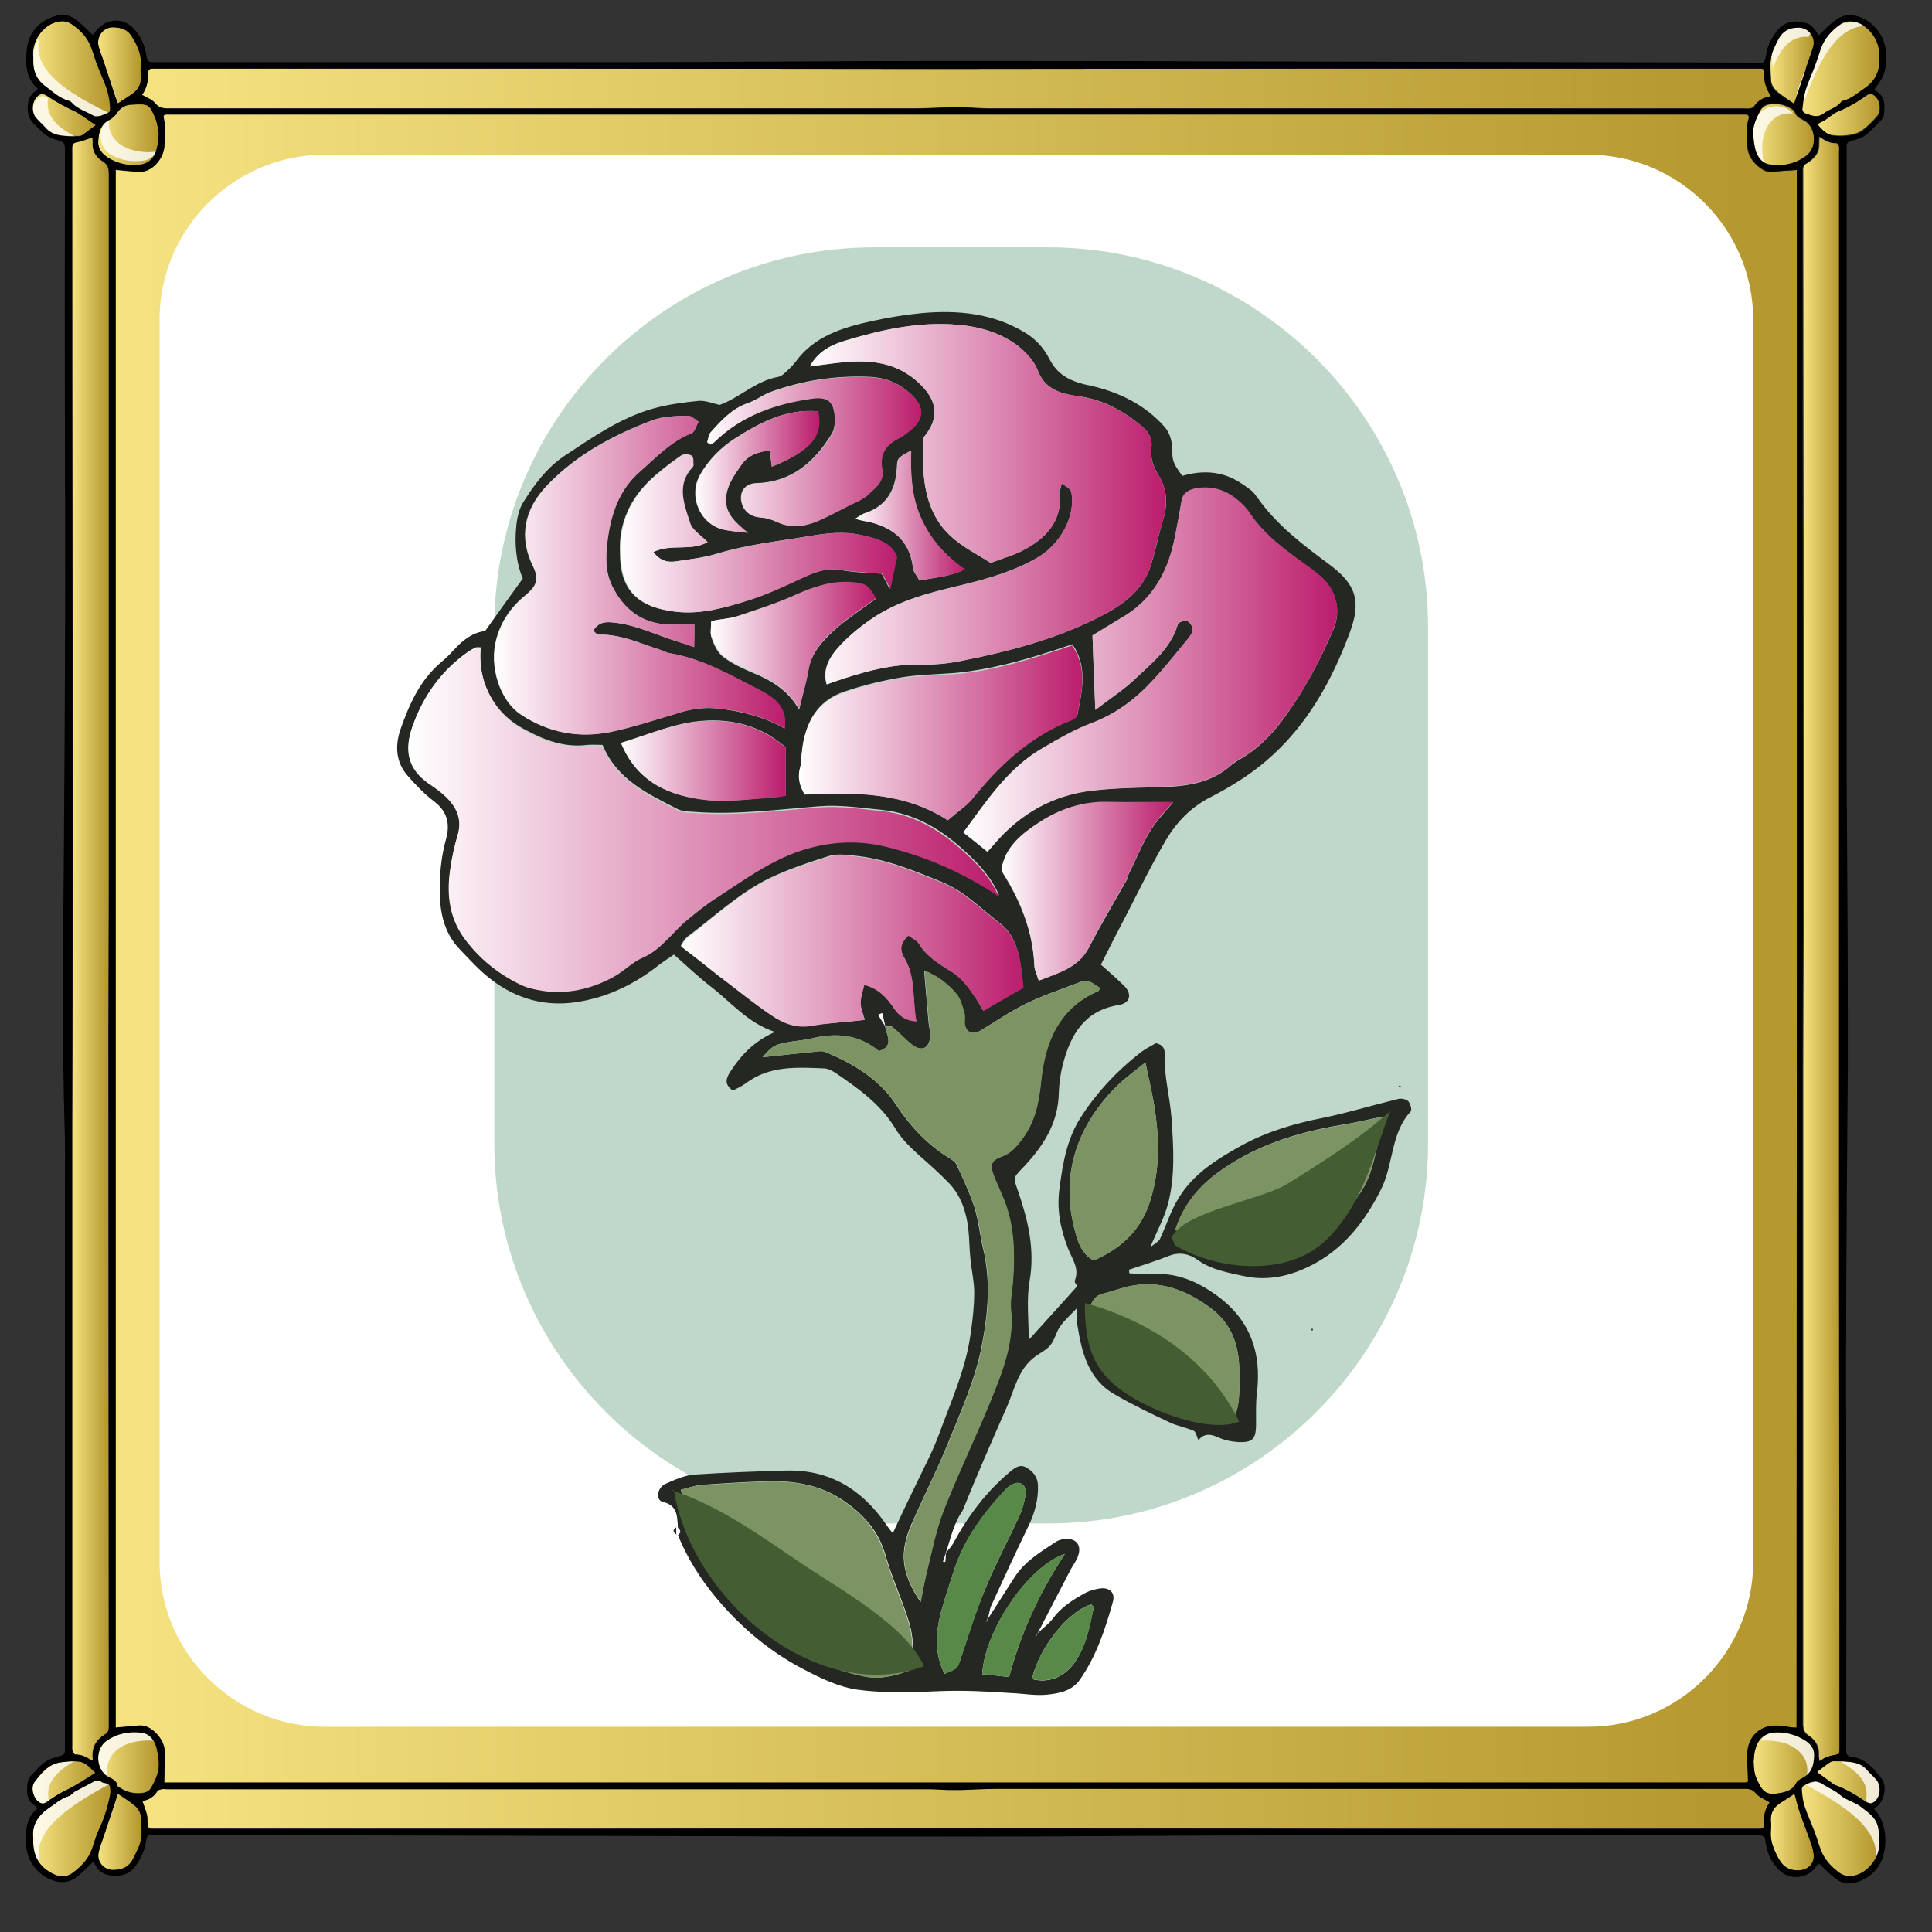 <svg enable-background="new 0 0 48.19 48.19" viewBox="0 0 48.19 48.19" xmlns="http://www.w3.org/2000/svg" xmlns:xlink="http://www.w3.org/1999/xlink"><rect x="0" y="0" width="48.19" height="48.19" fill="#333333" stroke="none"/><linearGradient id="a"><stop offset="0" stop-color="#f5e381"/><stop offset=".966" stop-color="#b5982f"/></linearGradient><linearGradient id="b" gradientUnits="userSpaceOnUse" x1="2.882" x2="44.815" xlink:href="#a" y1="23.662" y2="23.662"/><linearGradient id="c" gradientUnits="userSpaceOnUse" x1="44.983" x2="45.892" xlink:href="#a" y1="23.66" y2="23.66"/><linearGradient id="d" gradientUnits="userSpaceOnUse" x1="1.801" x2="2.709" xlink:href="#a" y1="23.676" y2="23.676"/><linearGradient id="e" gradientUnits="userSpaceOnUse" x1="3.554" x2="44.151" xlink:href="#a" y1="45.12" y2="45.12"/><linearGradient id="f" gradientUnits="userSpaceOnUse" x1="3.541" x2="44.175" xlink:href="#a" y1="2.206" y2="2.206"/><linearGradient id="g" gradientUnits="userSpaceOnUse" x1="44.943" x2="46.872" xlink:href="#a" y1="1.71" y2="1.71"/><linearGradient id="h" gradientUnits="userSpaceOnUse" x1="44.943" x2="46.874" xlink:href="#a" y1="45.614" y2="45.614"/><linearGradient id="i" gradientUnits="userSpaceOnUse" x1=".82" x2="2.751" xlink:href="#a" y1="1.712" y2="1.712"/><linearGradient id="j" gradientUnits="userSpaceOnUse" x1=".82" x2="2.749" xlink:href="#a" y1="45.611" y2="45.611"/><linearGradient id="k" gradientUnits="userSpaceOnUse" x1="43.737" x2="45.244" xlink:href="#a" y1="43.973" y2="43.973"/><linearGradient id="l" gradientUnits="userSpaceOnUse" x1="2.449" x2="3.964" xlink:href="#a" y1="43.966" y2="43.966"/><linearGradient id="m" gradientUnits="userSpaceOnUse" x1="2.449" x2="3.96" xlink:href="#a" y1="3.36" y2="3.36"/><linearGradient id="n" gradientUnits="userSpaceOnUse" x1="43.729" x2="45.245" xlink:href="#a" y1="3.359" y2="3.359"/><linearGradient id="o" gradientUnits="userSpaceOnUse" x1="2.446" x2="3.523" xlink:href="#a" y1="1.63" y2="1.63"/><linearGradient id="p" gradientUnits="userSpaceOnUse" x1="44.166" x2="45.248" xlink:href="#a" y1="1.635" y2="1.635"/><linearGradient id="q" gradientUnits="userSpaceOnUse" x1="2.446" x2="3.529" xlink:href="#a" y1="45.691" y2="45.691"/><linearGradient id="r" gradientUnits="userSpaceOnUse" x1="44.17" x2="45.244" xlink:href="#a" y1="45.691" y2="45.691"/><linearGradient id="s" gradientUnits="userSpaceOnUse" x1=".817" x2="2.385" xlink:href="#a" y1="2.866" y2="2.866"/><linearGradient id="t" gradientUnits="userSpaceOnUse" x1=".807" x2="2.378" xlink:href="#a" y1="44.461" y2="44.461"/><linearGradient id="u" gradientUnits="userSpaceOnUse" x1="45.326" x2="46.878" xlink:href="#a" y1="2.868" y2="2.868"/><linearGradient id="v" gradientUnits="userSpaceOnUse" x1="45.316" x2="46.876" xlink:href="#a" y1="44.459" y2="44.459"/><linearGradient id="w"><stop offset="0" stop-color="#fff"/><stop offset="1" stop-color="#bb1d6c"/></linearGradient><linearGradient id="x" gradientUnits="userSpaceOnUse" x1="10.196" x2="24.915" xlink:href="#w" y1="20.425" y2="20.425"/><linearGradient id="y" gradientUnits="userSpaceOnUse" x1="20.199" x2="29.075" xlink:href="#w" y1="12.569" y2="12.569"/><linearGradient id="z" gradientUnits="userSpaceOnUse" x1="24.028" x2="33.367" xlink:href="#w" y1="16.704" y2="16.704"/><linearGradient id="A" gradientUnits="userSpaceOnUse" x1="12.322" x2="19.591" xlink:href="#w" y1="14.345" y2="14.345"/><linearGradient id="B" gradientUnits="userSpaceOnUse" x1="16.998" x2="25.528" xlink:href="#w" y1="23.467" y2="23.467"/><linearGradient id="C" gradientUnits="userSpaceOnUse" x1="19.927" x2="26.996" xlink:href="#w" y1="18.271" y2="18.271"/><linearGradient id="D" gradientUnits="userSpaceOnUse" x1="15.465" x2="22.377" xlink:href="#w" y1="13.298" y2="13.298"/><linearGradient id="E" gradientUnits="userSpaceOnUse" x1="24.978" x2="29.262" xlink:href="#w" y1="22.237" y2="22.237"/><linearGradient id="F" gradientUnits="userSpaceOnUse" x1="17.641" x2="22.99" xlink:href="#w" y1="11.263" y2="11.263"/><linearGradient id="G" gradientUnits="userSpaceOnUse" x1="15.491" x2="19.596" xlink:href="#w" y1="18.978" y2="18.978"/><linearGradient id="H" gradientUnits="userSpaceOnUse" x1="17.723" x2="21.84" xlink:href="#w" y1="16.1" y2="16.1"/><linearGradient id="I" gradientUnits="userSpaceOnUse" x1="17.336" x2="20.424" xlink:href="#w" y1="11.776" y2="11.776"/><linearGradient id="J" gradientUnits="userSpaceOnUse" x1="21.327" x2="24.066" xlink:href="#w" y1="12.855" y2="12.855"/><path d="m44.82 4.24v38.86c-.06 0-.11-.01-.16-.01-.11-.01-.22-.03-.34-.04-.42-.01-.72.29-.73.71 0 .23.01.45.02.69-.01 0-.05.02-.08.02-13.14 0-26.29 0-39.43 0 .01-.25.02-.48.02-.71 0-.21-.08-.39-.23-.53-.12-.12-.26-.2-.44-.18s-.36.03-.56.05c0-19.66 0-19.19 0-38.86.17.02.34.03.51.05.4.05.69-.36.7-.65.01-.23.04-.45-.03-.68-.02-.07.02-.1.09-.1h.13 18.66 20.05.53c.08 0 .1.04.08.11-.07.22-.04.45-.03.68s.14.41.33.55c.08.06.17.1.28.09.21-.02.41-.04.63-.05z" fill="url(#b)"/><path d="m45.38 43.93c0-.06-.01-.08-.01-.11.03-.23-.07-.41-.25-.53-.12-.08-.14-.17-.14-.3 0-1.99 0-3.99 0-5.98 0-7.02 0-3.35 0-10.38 0-1.12.01-2.25.01-3.37 0-9.43 0-9.42-.01-18.85 0-.05 0-.1 0-.15-.01-.09.02-.15.1-.19.04-.02.08-.06.12-.09.12-.1.19-.23.18-.39 0-.05 0-.11.01-.19.14.1.27.17.43.17.02 0 .06.05.07.08.01.05 0 .1 0 .15v16.69c0 2.41-.01 4.81 0 7.22 0 8.84.01 6.98.01 15.82v.09c0 .14 0 .14-.15.16-.06.01-.12.03-.18.05-.07.02-.11.06-.19.1z" fill="url(#c)"/><path d="m2.3 43.92c-.13-.09-.26-.16-.42-.16-.02 0-.06-.05-.07-.08-.01-.05-.01-.1-.01-.15 0-8.7 0-6.7 0-15.4 0-2.41.01-4.81.01-7.22 0-8.85-.01-8.26-.01-17.1 0-.04 0-.09 0-.13 0-.09.03-.12.12-.14.13-.02.25-.08.39-.12 0 .03.01.07.01.11-.03.22.07.39.24.5.13.08.15.18.15.32v6.88 10.74c0 1.24-.01 2.48-.01 3.72 0 9.27 0 7.85.01 17.13v.26c0 .09-.02.15-.1.19-.22.13-.33.33-.3.59.01.01 0 .03-.01.06z" fill="url(#d)"/><path d="m3.55 44.92c.15-.02.29-.1.38-.25.02-.03.07-.04.11-.05s.08 0 .13 0h18.96c.18 0 .35.02.53.02.11 0 .21.01.32 0 .31-.01.61-.03.92-.03h18.64c.11 0 .19.02.27.12s.22.15.34.22c-.11.15-.16.34-.14.54.01.08-.03.12-.11.12-.06 0-.13 0-.19 0-3.11 0-6.22 0-9.33 0-3.31 0-6.62-.01-9.93-.01-3.43 0-6.86.01-10.29.01-3.4 0-6.79 0-10.19 0-.31 0-.27.03-.29-.27-.01-.13-.08-.27-.13-.42z" fill="url(#e)"/><path d="m44.17 2.4c-.18.03-.32.1-.42.25-.02.03-.07.05-.11.05-.04.01-.08 0-.13 0-6.28 0-12.56 0-18.83 0-.22 0-.44-.02-.66-.03-.11 0-.21 0-.32 0-.29.01-.58.03-.87.03-6.22 0-12.44 0-18.66 0-.13 0-.22-.03-.31-.14-.08-.09-.21-.13-.32-.2.11-.14.16-.33.14-.54 0-.08.03-.12.12-.11h.17 9.37c3.28 0 6.56.01 9.84.01 3.42 0 6.83-.01 10.25-.01h10.31.09c.17 0 .18 0 .17.18 0 .18.07.34.17.51z" fill="url(#f)"/><path d="m46.87 1.45c.04.32-.1.58-.38.76-.16.11-.31.25-.51.3-.02.01-.05.01-.06.03-.11.15-.29.18-.42.28-.16.13-.31.07-.47.01-.06-.02-.09-.07-.08-.13.02-.14.03-.28.07-.42.07-.22.16-.42.24-.63.05-.15.1-.29.15-.44.09-.25.26-.44.47-.59.14-.11.3-.11.46-.05.27.1.58.45.53.88z" fill="url(#g)"/><path d="m46.87 45.9c.05.4-.25.76-.53.86-.17.06-.32.05-.46-.05-.2-.15-.37-.33-.46-.57-.06-.15-.1-.31-.16-.46-.08-.21-.17-.41-.24-.61-.04-.12-.06-.25-.07-.37-.01-.15.01-.14.14-.21.16-.08.28-.05.41.03.14.09.3.15.43.27.1.1.26.14.39.21.06.03.11.07.16.11.33.25.39.37.39.79z" fill="url(#h)"/><path d="m.83 1.42c-.05-.39.24-.76.53-.86.16-.05.31-.05.44.05.21.15.38.33.47.57.06.15.1.31.16.46.07.2.17.39.23.59.05.14.07.29.08.44.01.13 0 .14-.13.18-.03.01-.07.03-.11.04-.05.01-.12.02-.16 0-.19-.11-.41-.16-.56-.34-.02-.02-.05-.03-.07-.04-.23-.07-.4-.24-.59-.37-.2-.15-.3-.36-.29-.61 0-.04 0-.07 0-.11z" fill="url(#i)"/><path d="m.83 45.85c-.03-.3.1-.55.37-.73.16-.11.31-.25.51-.31.06-.02.09-.08.15-.11.17-.09.34-.18.51-.27.03-.02.08-.01.12 0 .02 0 .04.02.05.03.06.04.17.01.2.1.02.08.02.17 0 .25-.06.29-.15.57-.28.85-.07.15-.12.32-.17.48-.09.24-.26.42-.46.57-.15.11-.31.13-.48.05-.38-.18-.55-.47-.52-.91z" fill="url(#j)"/><path d="m2.71 44.51c-.04-.04-.12-.03-.17-.06-.02-.01-.04-.03-.05-.03-.04 0-.09-.02-.12 0-.17.09-.34.18-.51.27-.05.03-.09.1-.15.11-.2.06-.34.2-.51.31-.27.18-.41.43-.37.73-.02.28.04.49.17.65-.27-.86.92-1.55 1.71-1.98z" fill="#fff" opacity=".8"/><path d="m43.74 43.94c.01-.11.02-.23.05-.33.08-.27.26-.39.53-.4.23 0 .44.05.63.16.17.09.31.21.3.43-.01.23-.06.43-.29.55-.06.03-.13.07-.16.13-.08.16-.23.21-.37.24-.36.07-.46 0-.61-.34-.07-.15-.08-.29-.08-.44z" fill="url(#k)"/><path d="m3.96 43.94c.02.24-.07.43-.18.63-.05.1-.13.14-.24.15-.21.02-.39-.02-.56-.14-.02-.01-.05-.02-.05-.04-.02-.14-.15-.17-.25-.24-.3-.19-.31-.69-.02-.89.26-.18.56-.24.87-.2.18.02.3.17.36.33.05.13.05.27.07.4z" fill="url(#l)"/><path d="m3.3 43.46c.12-.03.33-.06.53-.04-.07-.11-.16-.19-.3-.2-.31-.04-.61.02-.87.2-.29.2-.28.7.02.89 0 0 .01.01.01.01-.09-.43.18-.75.61-.86z" fill="#fff" opacity=".8"/><path d="m3.96 3.34c-.02.15-.02.27-.05.37-.08.28-.25.4-.54.41-.23 0-.45-.06-.65-.17-.16-.1-.28-.22-.27-.43.01-.22.06-.42.28-.53.08-.04.14-.1.19-.18.08-.12.22-.2.36-.2.43-.02.43-.03.6.35.05.13.06.27.08.38z" fill="url(#m)"/><path d="m43.73 3.39c-.02-.23.07-.42.17-.61.06-.12.16-.17.29-.18.19-.02.36.03.52.14.02.01.05.02.05.04.03.15.16.18.27.25.27.18.29.66.04.86-.27.21-.59.28-.93.23-.17-.02-.28-.16-.34-.32-.04-.14-.05-.28-.07-.41z" fill="url(#n)"/><path d="m2.94 2.58c-.02-.06-.04-.1-.06-.15-.1-.31-.21-.63-.31-.94-.04-.11-.08-.22-.11-.33-.06-.22.09-.49.38-.48.21.01.36.07.46.25.14.23.24.46.22.74-.01.08-.01.17 0 .26.01.17-.07.31-.21.41-.12.08-.24.15-.37.24z" fill="url(#o)"/><path d="m44.75 2.59c-.16-.12-.31-.21-.44-.33-.06-.06-.12-.15-.13-.24-.01-.27-.06-.55.07-.82.04-.09.08-.18.13-.27.11-.19.26-.27.49-.27.26 0 .42.24.37.46-.03.12-.08.24-.12.36-.1.3-.2.6-.3.9-.02.08-.04.13-.07.21z" fill="url(#p)"/><path d="m2.94 44.74c.16.11.3.2.43.31.07.06.14.16.14.25.02.27.06.54-.06.8-.04.1-.09.19-.14.29-.11.19-.27.27-.49.26-.26 0-.41-.24-.36-.44.03-.13.08-.26.12-.38.1-.3.2-.6.3-.9.02-.07.03-.12.06-.19z" fill="url(#q)"/><path d="m44.76 44.74c.05.18.08.32.13.46.09.27.2.53.29.8.03.09.06.18.06.27.01.21-.13.36-.34.38-.24.02-.41-.06-.53-.28s-.22-.44-.2-.7c.01-.08.01-.17 0-.26-.01-.18.07-.32.21-.42.12-.08.24-.16.38-.25z" fill="url(#r)"/><path d="m2.39 3.12c-.12.09-.22.16-.31.23-.04.03-.08.04-.12.04-.14 0-.28 0-.42-.02-.15-.01-.28-.07-.38-.18-.08-.08-.18-.16-.25-.25-.12-.13-.12-.36-.02-.49.09-.12.18-.13.3-.05.21.15.45.27.68.38.17.09.32.21.52.34z" fill="url(#s)"/><path d="m2.38 44.22c-.27.17-.5.33-.76.46-.16.08-.31.18-.45.28-.08.04-.14.04-.2-.01-.14-.09-.22-.36-.11-.5.17-.22.34-.45.64-.49.16-.02.32-.04.48-.02s.26.15.4.28z" fill="url(#t)"/><path d="m1.85 43.93c-.12 0-.24.01-.35.03-.3.05-.47.27-.64.49-.1.14-.03.4.11.5.06.04.12.05.19 0 .02-.01.04-.02.06-.04-.11-.47.25-.75.63-.98z" fill="#fff" opacity=".8"/><path d="m45.33 3.1c.06-.04.1-.07.15-.1.07-.05.14-.1.21-.15.04-.03.08-.06.13-.08.25-.1.49-.23.7-.39.11-.08.18-.07.27.03.11.12.13.37.02.49-.11.13-.23.25-.37.35-.08.06-.19.09-.3.11-.13.02-.27.03-.4.01-.18 0-.29-.13-.41-.27z" fill="url(#u)"/><path d="m45.32 44.2c.11-.09.2-.16.3-.23.03-.02.08-.04.12-.04.14 0 .28 0 .42.02s.27.07.38.18c.08.09.18.17.25.26.11.13.12.36.01.49-.09.12-.18.13-.3.04-.21-.15-.44-.28-.69-.38-.02-.01-.04-.01-.06-.02-.13-.1-.27-.19-.43-.32z" fill="url(#v)"/><path d="m45.05 44.52c.04-.04.12-.03.17-.06.02-.01.04-.03.05-.03.04 0 .09-.02.12 0 .17.09.34.18.51.27.05.03.09.1.15.11.2.06.34.2.51.31.27.18.41.43.37.73.01.27-.04.48-.18.65.28-.87-.91-1.55-1.7-1.98z" fill="#fff" opacity=".8"/><path d="m44.45 43.46c-.12-.03-.33-.06-.53-.04.07-.11.16-.19.3-.2.31-.04.61.02.87.2.29.2.28.7-.02.89 0 0-.01.01-.01.01.1-.42-.17-.74-.61-.86z" fill="#fff" opacity=".8"/><path d="m45.91 43.94c.12 0 .24.01.35.03.3.05.47.27.64.49.1.14.03.4-.11.5-.06.04-.12.05-.19 0-.02-.01-.04-.02-.06-.04.11-.48-.25-.75-.63-.98z" fill="#fff" opacity=".8"/><path d="m44.96 2.64c-.04-.04-.04-.12-.08-.16-.01-.02-.03-.03-.04-.05-.01-.04-.03-.09-.02-.12.06-.18.12-.36.19-.54.02-.06.08-.1.09-.16.03-.2.15-.37.23-.55.15-.3.37-.47.67-.48.26-.05.48-.03.66.08-.89-.14-1.4 1.14-1.7 1.98z" fill="#fff" opacity=".8"/><path d="m43.96 3.55c-.01.12-.01.34.04.53-.11-.05-.21-.13-.25-.26-.09-.3-.07-.61.07-.89.16-.32.66-.38.89-.11 0 0 .01.01.01.01-.43-.04-.71.27-.76.72z" fill="#fff" opacity=".8"/><path d="m44.22 1.69c-.02-.12-.02-.24-.02-.36 0-.3.2-.51.4-.7.12-.12.39-.09.51.04.05.06.07.11.03.19-.01.02-.02.04-.03.06-.5-.04-.72.36-.89.77z" fill="#fff" opacity=".8"/><path d="m2.78 2.85c-.04.04-.12.03-.17.06-.02.01-.04.03-.05.03-.04.01-.09.02-.12 0-.18-.07-.36-.15-.53-.24-.05-.02-.09-.09-.15-.1-.2-.05-.35-.18-.52-.28-.28-.18-.43-.42-.41-.72-.02-.26.02-.48.15-.65-.23.88.99 1.51 1.8 1.9z" fill="#fff" opacity=".8"/><path d="m3.38 3.76c.12.03.33.05.52.02-.06.11-.15.19-.28.22-.31.05-.61.01-.88-.16-.3-.19-.31-.69-.02-.89 0 0 .01-.01.01-.01-.08.42.21.73.65.82z" fill="#fff" opacity=".8"/><path d="m1.88 3.41c-.12.01-.24 0-.35-.01-.3-.03-.49-.25-.66-.46-.11-.13-.05-.4.09-.5.06-.05.12-.06.19-.01.02 0 .04.01.05.03-.08.48.29.74.68.95z" fill="#fff" opacity=".8"/><path d="m.94 2.21c-.31-.27-.31-.64-.27-1 .05-.4.29-.67.68-.8.2-.07.4-.04.56.09.14.11.26.24.4.37.02-.02.05-.05.07-.08.24-.33.67-.37.94-.09.17.17.27.38.32.62.01.04.01.08.02.12.02.08.06.11.14.11h.15 11.64c2.59 0 5.18-.03 7.77-.03 2.26 0 4.51 0 6.77.01 4.55.01 9.1.02 13.64.03.21 0 .24.06.29-.23.03-.2.13-.38.25-.54.2-.28.5-.3.78-.2.06.02.12.08.16.13.04.04.07.1.12.16.04-.04.07-.08.11-.11.1-.1.2-.2.32-.28.16-.12.35-.14.55-.08.39.12.68.5.69.91v.3c-.04.25-.07.32-.28.6.01.01.01.03.02.04.25.14.24.37.21.6 0 .04-.03.1-.07.14-.13.13-.25.27-.4.38-.09.07-.22.1-.33.13-.09.02-.14.06-.13.16v.15 15.37c0 .51.01 1.01.01 1.52.01 1.54.02 3.09.02 4.63v1.35c-.08 9.13-.02 7.57-.04 16.7v.28c0 .08.03.14.12.15.36.03.56.29.76.54.14.17.08.53-.09.68-.03.03-.06.05-.1.08.4.39.35 1.19.05 1.52-.16.18-.35.29-.58.33-.16.03-.31-.02-.44-.12-.14-.11-.26-.24-.4-.37-.02.02-.05.05-.07.08-.22.31-.66.35-.93.08-.17-.17-.27-.38-.32-.62-.01-.04-.01-.08-.02-.13-.02-.07-.06-.11-.14-.11-.05 0-.1 0-.15 0-3.89 0-7.79 0-11.68 0-2.58 0-5.15.03-7.73.03-2.19 0-4.37 0-6.56-.01-4.63-.01-9.25-.02-13.88-.03-.01 0-.03 0-.04 0-.17 0-.18 0-.21.17-.03.2-.11.38-.22.55-.13.21-.32.31-.57.3-.2-.01-.36-.07-.46-.25-.02-.03-.04-.06-.07-.1-.04.04-.07.08-.11.11-.1.09-.19.19-.3.27-.17.13-.36.16-.57.09-.39-.12-.68-.5-.69-.91 0-.1 0-.2 0-.3.02-.23.09-.44.28-.59-.02-.03-.02-.04-.03-.05-.25-.14-.24-.37-.21-.6.01-.06.04-.12.08-.17.12-.12.23-.26.37-.35.1-.07.23-.11.35-.14.09-.02.14-.06.13-.16 0-.05 0-.1 0-.15 0-8.21 0-5.73 0-13.95 0-.49.01-.98-.01-1.47-.06-2.15-.04-4.3-.02-6.45.07-8.96.01-8.48.03-17.44 0-.13 0-.26 0-.38 0-.25 0-.25-.24-.32-.08-.02-.18-.07-.26-.13-.11-.08-.2-.19-.29-.28-.1-.09-.13-.21-.14-.35 0-.2.04-.36.23-.47.01-.01.01-.02.02-.04zm43.88 2.03c-.22.01-.42.03-.62.04-.11.01-.19-.03-.28-.09-.19-.13-.32-.32-.33-.55s-.04-.45.03-.68c.02-.07 0-.11-.08-.11-.18 0-.36 0-.53 0-6.68 0-13.37 0-20.05 0-6.22 0-12.44 0-18.66 0-.04 0-.09 0-.13 0-.07 0-.11.03-.08.11.05.23.02.46.01.68-.01.29-.3.7-.71.64-.17-.02-.33-.03-.51-.05v38.86c.19-.02.38-.03.56-.05s.32.06.44.18c.15.15.23.32.23.53 0 .23-.01.46-.02.71h39.43c.03 0 .07-.02.08-.02-.01-.24-.02-.47-.02-.69.01-.43.31-.72.73-.71.11 0 .23.02.34.04.05.01.11.01.16.01.01-19.67.01-19.19.01-38.85zm.56 39.69c.07-.04.12-.08.17-.1.06-.02.12-.04.18-.05.15-.03.15-.02.15-.16 0-.03 0-.06 0-.09 0-8.84-.01-6.98-.01-15.82 0-2.41 0-4.81 0-7.22 0-8.71 0-7.98 0-16.69 0-.05.01-.1 0-.15-.01-.03-.05-.09-.07-.08-.16.01-.29-.07-.43-.17 0 .08-.01.13-.01.19.01.16-.06.29-.18.39-.04.03-.07.07-.12.09-.08.04-.11.11-.1.19v.15c0 9.43.01 9.42.01 18.85 0 1.12-.01 2.25-.01 3.37v10.38 5.98c0 .13.02.23.14.3.19.12.28.3.25.53.03.02.03.05.03.11zm-43.08-.01c.01-.03.02-.06.02-.07-.03-.26.08-.46.3-.59.08-.05.1-.11.1-.19 0-.09 0-.17 0-.26 0-9.27-.01-7.85-.01-17.13 0-1.24.01-2.48.01-3.72 0-6.73 0-4.01 0-10.74 0-2.29 0-4.58 0-6.88 0-.14-.02-.24-.15-.32-.18-.1-.28-.27-.26-.48 0-.04 0-.08-.01-.11-.13.04-.26.1-.39.12-.08.02-.11.05-.11.14v.13c0 8.85.01 8.26.01 17.1 0 2.41 0 4.81-.01 7.22v15.4c0 .05-.01.1.01.15.01.03.05.08.07.08.16-.01.29.07.42.15zm1.25 1c.05.15.11.29.12.43.02.29-.02.27.29.27h10.19c3.43 0 6.86-.01 10.29-.01 3.31 0 6.62.01 9.93.01h9.33.19c.08 0 .12-.04.11-.12-.02-.21.03-.39.14-.54-.12-.08-.26-.13-.34-.22-.08-.1-.16-.12-.27-.12-6.21 0-12.43 0-18.64 0-.31 0-.61.02-.92.03-.11 0-.21 0-.32 0-.18-.01-.35-.02-.53-.02-6.32 0-12.64 0-18.96 0-.04 0-.09-.01-.13 0s-.09.02-.11.05c-.08.14-.22.22-.37.24zm40.62-42.52c-.1-.17-.17-.33-.16-.51s0-.18-.17-.18c-.03 0-.06 0-.09 0-3.44 0-6.88 0-10.31 0-3.42 0-6.83.01-10.25.01-3.28 0-6.56-.01-9.84-.01-3.12 0-6.25 0-9.37 0-.06 0-.11 0-.17 0-.08 0-.12.04-.11.12 0 .2-.05.39-.16.54.12.07.25.11.32.2.09.11.18.14.31.14h18.66c.29 0 .58-.02.87-.03h.32c.22.01.44.03.66.03h18.83c.04 0 .09.01.13 0s.09-.02.11-.05c.1-.16.24-.23.42-.26zm2.7-.95c.05-.43-.25-.78-.52-.88-.17-.06-.32-.06-.46.05-.21.15-.38.34-.47.59-.05.15-.1.3-.15.44-.08.21-.18.42-.24.63-.04.13-.05.28-.07.42-.01.06.02.11.08.13.16.06.31.12.47-.01.13-.1.31-.13.42-.28.01-.02.04-.02.06-.03.2-.05.34-.19.51-.3.27-.18.4-.44.37-.76zm0 44.45c0-.42-.06-.54-.4-.79-.05-.04-.1-.08-.16-.11-.13-.07-.28-.12-.39-.21-.13-.12-.29-.18-.43-.27-.13-.09-.26-.12-.41-.03-.14.07-.16.06-.14.21.01.13.03.25.07.37.07.21.16.41.24.61.06.15.1.31.16.46.09.24.26.42.46.57.14.1.3.11.46.05.29-.1.59-.46.54-.86zm-46.04-44.48v.11c0 .25.09.46.29.61.19.14.36.31.59.37.03.01.06.02.07.04.15.17.37.23.56.34.04.02.11.01.16 0 .04-.01.08-.03.12-.05.12-.04.14-.05.13-.18-.01-.15-.04-.3-.08-.44-.07-.2-.16-.39-.24-.59-.06-.15-.1-.31-.16-.46-.09-.24-.26-.42-.47-.56-.14-.1-.29-.1-.45-.04-.28.09-.57.46-.52.85zm0 44.43c-.02.44.15.73.52.9.17.08.33.07.48-.05.2-.15.37-.33.46-.57.06-.16.1-.33.17-.48.13-.27.22-.55.28-.85.02-.08.02-.17 0-.25-.02-.09-.13-.06-.2-.1-.02-.01-.04-.03-.05-.03-.04 0-.09-.02-.12 0-.17.09-.34.18-.51.27-.05.03-.09.1-.15.11-.2.06-.34.2-.51.31-.27.19-.41.44-.37.74zm42.91-1.91c.01.15.01.3.08.44.15.34.25.41.61.34.14-.03.3-.08.37-.24.03-.06.1-.1.16-.13.23-.12.28-.32.29-.55.01-.22-.13-.34-.3-.43-.2-.11-.41-.16-.63-.16-.28 0-.45.13-.53.4-.04.1-.04.22-.05.33zm-39.78 0c-.02-.13-.03-.27-.07-.39-.06-.17-.17-.31-.36-.33-.31-.04-.61.02-.87.2-.29.2-.28.7.02.89.1.06.23.09.25.24 0 .01.03.03.05.04.17.12.36.16.56.14.11-.01.19-.06.24-.15.11-.2.2-.4.18-.64zm0-40.6c-.02-.11-.03-.25-.08-.38-.16-.38-.17-.37-.6-.35-.14 0-.28.08-.35.19-.06.09-.12.14-.2.19-.22.11-.27.31-.28.53-.01.21.11.33.27.43.2.12.42.18.65.17.29 0 .47-.13.54-.41.03-.1.03-.22.05-.37zm39.77.05c.02.13.03.27.07.39.06.16.17.3.34.32.33.05.65-.01.93-.23.25-.2.23-.68-.04-.86-.1-.07-.24-.1-.27-.25 0-.01-.03-.02-.05-.04-.16-.11-.33-.15-.52-.14-.13.01-.23.06-.29.18-.1.21-.19.4-.17.63zm-40.79-.81c.13-.09.25-.16.36-.24.14-.1.22-.23.21-.42 0-.08-.01-.17 0-.26.03-.27-.07-.51-.21-.73-.1-.18-.25-.24-.46-.25-.29-.01-.44.26-.38.48.03.11.07.21.11.32.1.31.21.63.31.95.02.05.04.09.06.15zm41.81.01c.03-.08.04-.13.06-.18.1-.3.2-.6.3-.9.04-.12.09-.24.12-.36.05-.22-.11-.46-.37-.46-.23 0-.38.08-.49.27-.05.09-.09.18-.13.27-.12.26-.08.54-.07.82 0 .08.06.18.13.24.14.09.29.19.45.3zm-41.81 42.15c-.03.08-.04.13-.06.18-.1.3-.2.6-.3.9-.04.13-.1.25-.12.38-.05.21.11.44.36.44.22 0 .39-.07.49-.26.05-.09.09-.19.14-.29.12-.26.08-.53.06-.8-.01-.09-.07-.19-.14-.25-.13-.11-.27-.19-.43-.3zm41.82 0c-.14.1-.26.17-.38.25-.14.1-.22.23-.21.42.01.08.01.17 0 .26-.02.26.08.48.2.7.12.21.29.3.53.28.21-.02.36-.17.34-.38-.01-.09-.03-.18-.06-.27-.09-.27-.2-.53-.29-.8-.05-.14-.08-.29-.13-.46zm-42.37-41.62c-.2-.13-.35-.25-.51-.34-.24-.11-.47-.23-.69-.38-.12-.09-.21-.07-.3.05-.1.13-.1.36.01.49.08.09.17.17.25.26.1.11.23.16.38.18.14.02.28.02.42.02.04 0 .09-.01.12-.04.1-.08.2-.15.32-.24zm-.01 41.1c-.14-.13-.24-.26-.4-.28s-.32 0-.48.02c-.3.05-.47.27-.64.49-.1.14-.03.4.11.5.06.04.12.05.19 0 .14-.1.29-.2.45-.28.26-.12.5-.28.77-.45zm42.95-41.12c.12.14.24.27.42.29.13.01.27.01.4-.01.1-.02.21-.05.3-.11.13-.1.26-.23.37-.35s.09-.37-.02-.49c-.09-.1-.16-.11-.27-.03-.22.16-.45.29-.7.39-.05.02-.09.05-.13.08-.07.05-.14.1-.21.15-.06.02-.11.05-.16.08zm-.01 41.1c.17.12.3.22.44.32.02.01.04.02.06.02.25.1.47.23.69.38.12.09.21.08.3-.04.1-.13.1-.36-.01-.49-.08-.09-.17-.17-.25-.26-.1-.11-.23-.16-.38-.18-.14-.02-.28-.02-.42-.02-.04 0-.09.01-.12.04-.11.07-.2.15-.31.23z"/><path d="m39.62 43.07h-31.53c-2.26 0-4.11-1.85-4.11-4.11v-30.99c0-2.26 1.85-4.11 4.11-4.11h31.53c2.26 0 4.11 1.85 4.11 4.11v30.99c0 2.26-1.85 4.11-4.11 4.11z" fill="#fff"/><path d="m26.15 38h-4.35c-5.21 0-9.47-4.26-9.47-9.47v-12.89c0-5.21 4.26-9.47 9.47-9.47h4.35c5.21 0 9.47 4.26 9.47 9.47v12.88c0 5.21-4.26 9.48-9.47 9.48z" fill="#bfd8c9"/><g clip-rule="evenodd" fill-rule="evenodd"><path d="m23.59 38.74c.06-.08.14-.16.19-.25.36-.67.81-1.27 1.39-1.76.13-.11.26-.22.42-.13s.29.22.3.45c.01.36-.08.68-.23 1-.32.66-.63 1.33-.94 2.01-.04.1-.05.21-.08.32-.01.04-.02.08-.03.12.01-.04.02-.08.03-.12.23-.35.45-.71.68-1.06.26-.39.65-.62 1.03-.87.05-.03.12-.05.18-.06.3-.04.46.14.36.42-.04.12-.12.22-.18.33-.28.54-.56 1.08-.84 1.62-.01.04-.02.08-.03.12.01-.04.02-.08.03-.13.13-.13.29-.24.4-.39.2-.27.48-.45.77-.61.12-.07.26-.11.4-.13.24-.03.38.11.32.33-.19.68-.41 1.35-.82 1.94-.2.29-.52.35-.83.38-.29.03-.59-.03-.89-.04-.58-.04-1.15-.07-1.73-.05-.69.03-1.39.06-2.07-.03-.48-.06-.95-.29-1.39-.52-.84-.44-1.56-1.05-2.17-1.78-.39-.47-.72-.99-.95-1.56l-.01.01c.09-.07.09-.13 0-.2l.01.01c-.02-.28 0-.56-.38-.65-.18-.04-.14-.36.07-.45.23-.1.47-.21.71-.23.76-.05 1.53-.08 2.3-.1 1.08-.03 1.89.47 2.49 1.34.04.06.09.13.17.22.2-.43.4-.85.6-1.26.19-.4.4-.79.55-1.2.3-.82.67-1.63.79-2.51.05-.34.09-.69.09-1.03 0-.26-.06-.53-.09-.79-.02-.2-.03-.4-.04-.6-.03-.5-.16-.99-.5-1.34-.23-.24-.49-.47-.74-.69-.22-.2-.44-.41-.59-.66-.37-.62-.93-1.01-1.5-1.4-.08-.05-.17-.1-.26-.11-.69-.03-1.39-.08-1.99.38-.1.07-.21.12-.31.17-.22-.15-.17-.3-.07-.46.27-.42.6-.77 1.12-1-.69-.23-1.1-.75-1.61-1.14-.31-.24-.59-.51-.91-.79-.12.08-.24.16-.35.24-.59.47-1.24.8-1.99.93-.82.15-1.57-.05-2.22-.55-.29-.22-.53-.49-.78-.75-.37-.38-.49-.87-.5-1.38-.01-.46.03-.91.15-1.35.11-.38.05-.7-.29-.96-.25-.19-.47-.42-.67-.65-.29-.34-.31-.74-.17-1.15.22-.63.49-1.23 1.01-1.67.12-.1.23-.21.34-.33.22-.24.47-.42.76-.45.32-.45.62-.87.94-1.31-.17-.41-.21-.87-.16-1.33.02-.2.07-.41.17-.57.28-.45.6-.88 1.06-1.18.68-.45 1.36-.92 2.15-1.15.37-.11.77-.16 1.15-.2.17-.02.36.06.54.1.5-.18.9-.6 1.46-.7.07-.01.14-.07.2-.13.08-.07.16-.15.23-.24.47-.65 1.18-.86 1.9-1.02.41-.09.83-.16 1.25-.2.89-.08 1.76 0 2.55.47.28.16.49.39.64.68.21.42.57.57 1.02.66.71.16 1.36.47 1.86 1.04.1.12.17.31.17.47.02.37 0 .38.26.74.44-.13.89-.13 1.31.09.15.08.29.18.42.28.06.05.1.12.15.18.48.68 1.13 1.17 1.79 1.66s.8.91.51 1.69c-.45 1.22-1.08 2.35-2.09 3.21-.41.35-.89.65-1.38.9s-.84.61-1.11 1.06c-.36.61-.67 1.25-.99 1.87-.22.42-.43.83-.64 1.25.2.18.4.35.59.54.2.21.13.43-.16.47-.85.14-1.19.75-1.38 1.48-.06.23-.09.47-.1.7-.01.78-.41 1.37-.92 1.9-.23.24-.21.23-.1.55.25.73.43 1.46.29 2.26-.08.47-.02.97-.02 1.46.39-.43.79-.87 1.21-1.34-.01-.02-.08-.1-.06-.14.12-.31-.07-.54-.17-.8-.19-.49-.29-.98-.21-1.52.08-.61.18-1.2.52-1.74.39-.61.88-1.14 1.45-1.59.13-.11.29-.19.43-.27.16.03.23.13.22.27-.02.54.13 1.06.17 1.59.05.72.1 1.45-.09 2.16-.09.34-.27.66-.44 1.07.11-.09.2-.13.24-.2.16-.34.27-.71.47-1.03.37-.61.96-.97 1.57-1.31.64-.35 1.33-.55 2.04-.69.63-.13 1.25-.32 1.87-.47.08-.02.2.01.25.06.05.06.09.21.06.25-.5.54-.43 1.3-.73 1.92-.38.77-.88 1.43-1.62 1.85-.55.31-1.16.48-1.81.34-.4-.09-.8-.15-1.15-.4-.2-.15-.45-.21-.71-.11-.33.13-.67.24-1.01.35 0 .03.01.06.01.09.21.01.41.03.62.02.56-.03 1.04.17 1.5.49.88.61 1.19 1.45 1.06 2.49-.03.26-.02.54-.02.8-.01.34-.09.42-.43.41-.18-.01-.38-.05-.54-.13-.19-.08-.33-.08-.47.08-.04-.09-.06-.2-.11-.23-.19-.08-.4-.12-.58-.2-.47-.22-.93-.44-1.38-.7-.68-.38-.84-1.06-.95-1.76-.02-.1 0-.21 0-.41-.19.2-.33.32-.43.47-.1.14-.13.33-.24.46-.09.12-.25.19-.37.28-.43.31-.52.81-.71 1.25-.38.86-.76 1.73-1.11 2.6-.22.31-.3.7-.42 1.06-.02.07-.04.14-.07.21.02 0 .04.01.05.01.01-.07.02-.14.02-.22zm-1.51-13.14c-.02-.11-.05-.22-.07-.33-.03.01-.07.02-.1.04.05.09.11.19.17.29.03.22.24.49-.16.62-.49-.41-1.06-.47-1.67-.32-.17.04-.34.06-.51.08-.41.07-.46.09-.72.39.44-.05.85-.09 1.25-.13.11-.01.23-.04.32 0 .69.29 1.33.67 1.75 1.3.35.54.77.99 1.31 1.33.08.05.17.1.21.18.16.35.33.71.45 1.08.1.33.13.68.21 1.01.2.83.12 1.65-.04 2.47-.17.84-.52 1.61-.84 2.4-.27.67-.6 1.31-.89 1.97-.33.74-.27 1.26.21 1.98.05-.24.09-.47.14-.7.14-.55.24-1.11.45-1.63.41-1.04.9-2.04 1.31-3.08.23-.59.42-1.22.35-1.88-.02-.23.03-.47.05-.7.05-.69.04-1.38-.22-2.04-.08-.19-.16-.37-.24-.56-.12-.3-.1-.42.18-.52.25-.09.38-.26.52-.45.31-.42.41-.91.46-1.41.09-.99.43-1.84 1.43-2.27.02-.01.02-.05.04-.08-.3-.2-.31-.21-.5-.14-.45.17-.92.33-1.35.54-.39.19-.76.45-1.13.67-.18.11-.35.05-.39-.16-.02-.09.01-.19-.01-.28-.05-.16-.09-.35-.19-.47-.21-.25-.47-.46-.81-.59.04.44.07.86.11 1.28.01.12.05.25.04.37-.02.29-.21.38-.45.2-.17-.13-.32-.3-.49-.44-.03-.04-.12-.02-.18-.02zm-10.09-9.45c-.07 0-.1-.01-.13 0-.06.03-.11.06-.16.09-.67.46-1.12 1.08-1.4 1.85-.23.63-.1 1.1.45 1.46.12.08.23.16.34.26.3.27.46.59.33 1.01-.08.27-.14.55-.18.83-.1.66-.02 1.27.42 1.82.31.39.67.7 1.1.94.16.09.33.18.51.22.72.18 1.4.06 2.04-.29.25-.14.46-.37.73-.48.28-.11.47-.31.67-.51.14-.14.28-.29.43-.42.23-.19.46-.38.71-.54.79-.51 1.53-1.08 2.49-1.3.6-.14 1.17-.14 1.76 0 .99.24 1.92.64 2.82 1.24-.2-.46-.51-.78-.82-1.07-.59-.55-1.25-.97-2.11-1.06-.52-.05-1.03-.13-1.54-.09-1.05.08-2.09.22-3.14.14-.14-.01-.29-.01-.41-.07-.74-.38-1.51-.73-1.87-1.6-.13 0-.25-.01-.38 0-.56.07-1.05-.11-1.53-.37-.78-.39-1.22-1.17-1.13-2.06zm14.49-4.09c.23.14.23.14.25.26.09.57-.28 1.25-.84 1.58-.58.34-1.21.52-1.85.68-.81.19-1.61.38-2.32.87-.33.23-.63.48-.88.78-.19.23-.32.5-.22.84.17-.06.32-.11.47-.16.58-.19 1.17-.34 1.79-.33.37.01.76-.02 1.12-.1 1.16-.23 2.3-.53 3.36-1.06.6-.3 1.15-.66 1.36-1.36.11-.36.18-.73.29-1.09.13-.4.1-.77-.12-1.13-.13-.21-.2-.42-.17-.67.03-.23-.07-.4-.24-.54-.47-.39-.98-.67-1.6-.75-.43-.06-.82-.17-1-.65-.09-.23-.3-.45-.5-.61-.44-.33-.97-.48-1.5-.52-.94-.08-1.85.12-2.74.38-.34.1-.71.24-.94.66.27-.03.49-.06.7-.09.7-.08 1.37-.06 1.95.44.54.46.61.92.18 1.43 0 .29-.01.53 0 .76.03.63.19 1.23.66 1.67.3.29.69.48 1.02.69.31-.12.59-.19.84-.33.54-.29.93-.7.89-1.38-.01-.08.02-.17.04-.27zm.77 3.79c.02.63.04 1.2.07 1.86.39-.3.72-.51 1-.78.42-.4.89-.76 1.06-1.36.01-.05.17-.1.23-.08.07.03.14.14.14.21 0 .08-.07.17-.12.24-.29.35-.57.71-.88 1.04-.42.45-.9.82-1.49 1.05-.44.17-.85.41-1.26.64-.85.49-1.37 1.3-1.97 2.1.22.17.41.32.6.48.07-.08.11-.12.15-.17.66-.78 1.48-1.25 2.49-1.36.59-.07 1.18-.07 1.77-.09.62-.02 1.21-.12 1.69-.56.05-.04.1-.07.16-.11.49-.27.88-.68 1.19-1.12.47-.66.86-1.39 1.18-2.14.2-.47.07-.97-.31-1.31-.12-.1-.25-.19-.37-.29-.52-.38-1.05-.75-1.41-1.3-.09-.13-.2-.24-.32-.34-.28-.23-.61-.33-.97-.28-.18.03-.37.09-.41.33-.06.34-.12.68-.19 1.01-.18.82-.58 1.48-1.33 1.91-.25.14-.5.3-.7.42zm-9.93-.27c-.21 0-.37 0-.52 0-.68.01-1.17-.29-1.5-.89-.21-.39-.2-.8-.15-1.23.09-.66.29-1.25.81-1.7.4-.35.76-.75 1.28-.95.09-.03.12-.19.18-.29-.09-.05-.18-.15-.26-.15-.3.01-.61.01-.88.11-.98.37-1.89.85-2.63 1.62-.59.61-.71 1.31-.36 2.02.16.32.1.49-.19.73-.35.28-.6.64-.72 1.08-.19.69.08 1.55.62 1.9.68.44 1.43.58 2.21.43.58-.12 1.15-.31 1.72-.48.32-.1.63-.14.97-.11.58.07 1.14.2 1.67.5.07-.53-.27-.77-.63-.96-.73-.37-1.44-.79-2.26-.92-.06-.01-.12-.05-.18-.07-.52-.16-1.02-.41-1.59-.39-.03 0-.07-.05-.12-.1.11-.17.23-.22.43-.21.6.04 1.12.31 1.67.48.13.04.26.08.42.14.01-.21.01-.36.01-.56zm4.25 9.86c-.04-.15-.11-.29-.11-.44-.01-.14.05-.29.09-.45.36.1.56.32.73.57.13.18.28.33.57.34-.1-.55-.01-1.1-.3-1.58-.13-.22-.09-.38.1-.56.09.07.21.12.26.2.19.33.5.51.81.7.28.17.45.43.63.69.06.09.11.18.17.29.36-.21.69-.4 1-.58-.02-.18-.03-.32-.05-.46-.06-.44-.17-.87-.55-1.15-.47-.36-.87-.79-1.45-1.02-.71-.29-1.41-.58-2.18-.65-.2-.02-.42-.05-.61.01-.51.16-1.02.33-1.5.56-.75.37-1.36.95-2.03 1.45-.09.07-.14.18-.17.23.34.26.63.49.92.72.44.34.86.69 1.32.99.29.2.62.34 1.01.27.43-.05.85-.07 1.34-.13zm-4.59 11.72c.08.28.13.47.2.66.22.59.43 1.18.83 1.68.93 1.17 2.07 2 3.55 2.31.41.09.77-.02 1.14-.15.1-.42.09-.81-.02-1.18-.17-.57-.43-1.11-.59-1.68-.18-.64-.59-1.07-1.11-1.41-.58-.38-1.26-.47-1.94-.44-.53.02-1.06.05-1.59.09-.16.03-.3.08-.47.12zm6.66-16.7c.23-.2.45-.34.6-.53.69-.86 1.47-1.6 2.52-2 .04-.02.08-.05.11-.08.12-.61.27-1.21-.12-1.78-.19.06-.38.13-.58.19-.75.24-1.51.44-2.29.52-.45.04-.91.04-1.36.11-.49.08-.99.2-1.46.36-.69.23-.98.79-1.05 1.48-.01.12 0 .26-.04.37-.07.25-.03.46.11.69 1.22-.02 2.44-.05 3.56.67zm10.87 7.39c-.42.08-.74.16-1.06.21-1.13.19-2.2.53-3.13 1.23-.47.36-.81.81-1 1.38.32.17.6.34.89.49 1.12.56 2.32.31 3.06-.54.23-.26.43-.54.63-.82.39-.55.43-1.21.61-1.95zm-16.86-14.33c-.16-.16-.4-.3-.46-.5-.15-.45-.35-.93.07-1.37.01-.01.02-.03.02-.04-.01-.08.01-.2-.04-.24s-.19-.05-.25-.01c-.22.15-.43.31-.64.49-.55.47-.88 1.06-.89 1.79 0 .25.01.51.08.74.2.63.74.81 1.32.88.64.07 1.25-.11 1.84-.3.48-.15.93-.38 1.38-.58.29-.13.57-.22.9-.16s.68.07 1.01.09c.07.13.13.24.2.38.06-.27.11-.51.17-.8-.14-.36-.52-.47-.91-.55-.42-.09-.84-.04-1.26.03-.77.13-1.55.21-2.31.44-.33.1-.68.14-1.02.19-.21.03-.4-.01-.58-.23.47-.22.96-.01 1.37-.25zm8.26 10.94c.52-.21.99-.32 1.25-.82.3-.58.64-1.15.96-1.72.01-.03.01-.06.02-.09.26-.51.45-1.07.85-1.5.08-.09.15-.18.27-.31-.58 0-1.09.01-1.61 0-.64-.02-1.21.17-1.73.51-.43.28-.85.6-.94 1.17.01.03.02.06.04.09.44.7.74 1.45.78 2.29 0 .11.06.22.11.38zm4.79 11.04c.25-.37.21-.79.21-1.19.02-.66-.14-1.26-.72-1.69-.68-.5-1.41-.74-2.24-.48-.15.05-.3.09-.45.13s-.24.14-.29.28c-.23.62-.01 1.17.37 1.61.56.65 1.35.95 2.15 1.17.31.08.62.11.97.17zm-13.06-24.47c.02.02.04.03.07.05.04-.02.08-.04.11-.07.67-.65 1.5-.94 2.4-1.07.41-.06.57.05.6.44.01.15 0 .33-.08.45-.43.7-1.01 1.2-1.88 1.22-.27.01-.42.2-.37.46.05.22.21.37.47.39.16.01.28.06.43.12.32.15.67.11 1-.03.27-.11.53-.25.79-.39.17-.09.35-.16.48-.28.17-.17.4-.32.34-.62-.07-.37.09-.62.43-.78.08-.04.16-.1.23-.16.39-.29.42-.6.06-.93-.28-.26-.61-.41-1.01-.43-.87-.04-1.72.09-2.53.39-.18.08-.35.21-.54.27-.39.14-.65.43-.91.72-.06.06-.06.17-.09.25zm10.93 15.47c-.26.21-.47.36-.66.54-.18.17-.35.36-.5.56-.73.98-.91 2.07-.56 3.24.07.23.18.47.43.6.65-.28 1.14-.72 1.38-1.4.3-.87.26-1.75.1-2.63-.05-.28-.12-.56-.19-.91zm-13.08-7.97c.41 1 1.23 1.33 2.15 1.42.54.06 1.1-.03 1.64-.06.1-.01.21-.03.32-.05 0-.42 0-.81 0-1.2-.72-.63-1.58-.77-2.47-.61-.55.11-1.08.33-1.64.5zm2.25-3.04c0 .18-.03.32.01.43.06.17.15.36.28.46.22.17.48.29.74.4.47.19.89.44 1.16.92.08-.35.18-.66.23-.97.08-.48.41-.8.75-1.1.3-.25.62-.46.93-.69-.17-.32-.25-.37-.57-.4-.52-.05-.98.11-1.45.32s-.96.37-1.45.53c-.18.04-.39.05-.63.1zm5.82 26.26c.33-.13.32-.14.41-.4.19-.58.37-1.17.61-1.73.25-.61.56-1.19.84-1.79.07-.15.12-.32.15-.49.03-.14.02-.32-.15-.35-.1-.02-.24.06-.32.14-.57.61-1.07 1.28-1.32 2.09-.11.35-.23.69-.32 1.04-.12.49-.15.99.1 1.49zm-4.36-30.52c.02.17.04.29.05.41.97-.39 1.28-.77 1.15-1.38-.78-.07-1.43.27-2.06.67-.36.23-.66.53-.88.91-.3.53-.01 1.23.58 1.37.18.04.36.05.61.08-.31-.25-.55-.47-.55-.81s.2-.61.39-.89c.17-.23.39-.31.71-.36zm2.13 1.71c.14.03.23.05.31.07.63.14 1.05.47 1.13 1.15.01.11.11.21.16.32.39-.08.76-.09 1.13-.28-.51-.35-.87-.77-1.1-1.3-.23-.52-.25-1.08-.24-1.66-.33.18-.34.18-.35.42-.03.55-.25.96-.8 1.14-.07.02-.13.07-.24.14zm5.23 25.82c-.93.32-2 1.92-2.06 3 .21.02.42.04.67.07.29-1.09.74-2.08 1.39-3.07zm-.82 3.12c.4.11.79-.04 1.05-.39.3-.42.39-.91.49-1.4 0-.02-.04-.04-.06-.07-.57.16-1.3 1.07-1.48 1.86z" fill="#252723"/><path d="m34.9 27.08h.03c.01.01.01.02.01.04-.02 0-.03 0-.04-.01s-.01-.02 0-.03z" fill="#252723"/><path d="m32.75 33.18c-.01 0-.02.01-.03.01 0-.01-.01-.03-.01-.04 0 0 .02-.01.03-.01 0 .01.01.03.01.04z" fill="#252723"/><path d="m16.88 38.28c-.1-.06-.11-.13 0-.19l-.01-.01c0 .07 0 .14.01.2z" fill="#252723"/><path d="m11.99 16.15c-.08.9.36 1.67 1.12 2.09.48.26.98.43 1.53.37.12-.01.25 0 .38 0 .36.86 1.13 1.22 1.87 1.6.12.06.27.06.41.07 1.05.08 2.1-.06 3.14-.14.52-.04 1.03.04 1.54.09.86.09 1.51.51 2.11 1.06.31.29.62.61.82 1.07-.9-.6-1.83-1-2.82-1.24-.58-.14-1.16-.14-1.76 0-.96.22-1.7.79-2.49 1.3-.25.16-.48.35-.71.54-.16.13-.29.28-.43.42-.2.2-.39.39-.67.51-.26.11-.47.34-.73.48-.64.35-1.33.47-2.04.29-.18-.04-.35-.13-.51-.22-.43-.24-.79-.55-1.1-.94-.44-.55-.52-1.16-.42-1.82.04-.28.1-.56.18-.83.13-.42-.03-.74-.33-1.01-.1-.09-.22-.18-.34-.26-.55-.36-.68-.83-.45-1.46.27-.77.73-1.39 1.4-1.85.05-.04.11-.07.16-.09.03-.04.07-.03.14-.03z" fill="url(#x)"/><path d="m26.48 12.06c-.02.1-.05.19-.04.27.04.68-.35 1.09-.89 1.38-.25.13-.52.21-.84.33-.33-.22-.72-.41-1.02-.69-.46-.44-.63-1.04-.66-1.67-.01-.23 0-.47 0-.76.43-.5.36-.96-.18-1.43-.58-.49-1.25-.52-1.95-.44-.22.02-.43.05-.7.09.23-.42.6-.56.94-.66.89-.27 1.8-.46 2.74-.38.53.05 1.06.19 1.5.52.21.16.41.37.5.61.18.49.57.59 1 .65.61.09 1.13.36 1.6.75.17.14.27.31.24.54-.03.25.04.47.17.67.22.36.24.73.12 1.13-.11.36-.19.73-.29 1.09-.21.69-.76 1.06-1.36 1.36-1.06.53-2.2.83-3.36 1.06-.37.07-.75.1-1.12.1-.62-.01-1.21.15-1.79.33-.15.05-.3.1-.47.16-.09-.34.04-.61.22-.84.25-.3.55-.55.88-.78.7-.49 1.51-.67 2.32-.87.64-.15 1.28-.34 1.85-.68.56-.33.92-1.01.84-1.58-.03-.11-.03-.11-.25-.26z" fill="url(#y)"/><path d="m27.25 15.85c.2-.12.45-.28.7-.43.75-.42 1.15-1.09 1.33-1.91.07-.34.14-.67.19-1.01.04-.24.22-.3.41-.33.36-.05.69.05.97.28.12.1.24.21.32.34.37.55.89.93 1.41 1.3.13.09.25.18.37.29.39.34.51.84.31 1.31-.32.75-.7 1.48-1.18 2.14-.32.45-.7.85-1.19 1.12-.05.03-.11.06-.16.11-.48.44-1.07.54-1.69.56-.59.02-1.19.03-1.77.09-1.01.11-1.84.59-2.49 1.36-.04.05-.08.09-.15.17-.2-.16-.39-.31-.6-.48.59-.8 1.11-1.6 1.97-2.1.41-.24.82-.48 1.26-.64.59-.23 1.07-.59 1.49-1.05.31-.33.59-.69.88-1.04.06-.07.12-.16.12-.24 0-.07-.07-.18-.14-.21-.06-.02-.21.03-.23.08-.17.6-.64.96-1.06 1.36-.28.27-.61.48-1 .78-.02-.65-.05-1.22-.07-1.85z" fill="url(#z)"/><path d="m17.32 15.58v.56c-.17-.05-.3-.1-.42-.14-.55-.17-1.08-.44-1.67-.48-.2-.01-.32.04-.43.21.06.05.09.1.12.1.57-.02 1.07.23 1.59.39.06.02.12.06.18.07.83.13 1.54.55 2.26.92.37.19.7.42.63.96-.53-.3-1.09-.44-1.67-.5-.34-.04-.65.01-.97.11-.57.17-1.14.36-1.72.48-.78.16-1.54.02-2.21-.43-.54-.35-.81-1.21-.62-1.9.12-.44.37-.79.72-1.08.29-.23.34-.41.19-.73-.35-.71-.23-1.41.36-2.02.74-.77 1.65-1.25 2.63-1.62.27-.1.59-.1.88-.11.08 0 .17.09.26.15-.06.1-.1.26-.18.29-.51.2-.88.6-1.28.95-.52.45-.72 1.04-.81 1.7-.06.43-.07.84.15 1.23.32.6.81.9 1.5.89.14-.01.3 0 .51 0z" fill="url(#A)"/><path d="m21.57 25.44c-.49.05-.91.08-1.33.15-.39.07-.72-.07-1.01-.27-.45-.31-.88-.66-1.32-.99-.29-.23-.58-.46-.92-.72.03-.05.08-.16.17-.23.66-.5 1.27-1.09 2.03-1.45.48-.23.99-.4 1.5-.56.19-.06.41-.03.61-.01.77.07 1.47.37 2.18.65.58.23.98.67 1.45 1.02.38.29.49.71.55 1.15.02.14.03.28.05.46-.31.18-.65.37-1 .58-.07-.11-.12-.2-.17-.29-.18-.26-.35-.52-.63-.69-.31-.19-.61-.38-.81-.7-.05-.08-.17-.13-.26-.2-.19.18-.23.34-.1.56.29.48.2 1.03.3 1.58-.3-.02-.45-.16-.57-.34-.17-.25-.36-.47-.73-.57-.04.16-.09.31-.09.45 0 .13.06.28.1.42z" fill="url(#B)"/><path d="m22.08 25.6c.07.01.15-.01.19.02.17.14.32.31.49.44.24.18.43.09.45-.2.01-.12-.03-.25-.04-.37-.04-.42-.07-.83-.11-1.28.34.13.6.34.81.59.1.12.14.31.19.47.03.09 0 .19.01.28.04.21.2.27.39.16.38-.23.74-.48 1.13-.67.44-.21.9-.37 1.35-.54.19-.07.19-.06.5.14-.01.03-.02.07-.04.08-.99.43-1.33 1.28-1.43 2.27-.05.51-.15.99-.46 1.41-.14.19-.28.36-.52.45-.28.1-.3.22-.18.52.08.19.16.37.24.56.26.66.27 1.35.22 2.04-.02.23-.07.47-.05.7.07.66-.12 1.29-.35 1.88-.4 1.04-.9 2.04-1.31 3.08-.21.52-.31 1.08-.45 1.63-.06.22-.09.45-.14.7-.49-.72-.54-1.25-.21-1.98.29-.66.62-1.3.89-1.97.32-.78.67-1.56.84-2.4.16-.83.24-1.64.04-2.47-.08-.33-.11-.68-.21-1.01-.12-.37-.29-.72-.45-1.08-.03-.08-.13-.13-.21-.18-.54-.34-.96-.79-1.31-1.33-.42-.63-1.06-1.01-1.75-1.3-.09-.04-.21-.01-.32 0-.4.04-.81.08-1.25.13.26-.3.3-.32.72-.39.17-.03.34-.04.51-.08.61-.15 1.18-.1 1.67.32.38-.13.18-.4.15-.62z" fill="#7c9463"/><path d="m16.98 37.16c.17-.04.32-.1.46-.11.53-.04 1.06-.07 1.59-.09.69-.03 1.36.05 1.94.44.52.34.93.77 1.11 1.41.16.57.42 1.11.59 1.68.11.37.12.77.02 1.18-.37.13-.73.23-1.14.15-1.49-.31-2.62-1.15-3.55-2.31-.4-.5-.62-1.09-.83-1.68-.06-.2-.11-.39-.19-.67z" fill="#7c9463"/><path d="m23.64 20.46c-1.11-.72-2.34-.69-3.57-.64-.14-.23-.18-.45-.11-.69.04-.12.02-.25.04-.37.07-.69.36-1.25 1.05-1.48.47-.16.97-.28 1.46-.36.45-.08.91-.07 1.36-.11.79-.07 1.54-.28 2.29-.52.2-.06.39-.13.58-.19.4.57.24 1.17.12 1.78-.03.02-.06.06-.11.08-1.05.4-1.83 1.14-2.52 2-.15.16-.36.3-.59.5z" fill="url(#C)"/><path d="m34.51 27.85c-.18.73-.22 1.4-.62 1.96-.2.28-.4.56-.63.82-.74.84-1.94 1.1-3.06.54-.29-.15-.57-.32-.89-.49.19-.58.53-1.03 1-1.38.93-.7 2-1.04 3.13-1.23.33-.06.65-.13 1.07-.22z" fill="#7c9463"/><path d="m17.65 13.52c-.41.24-.9.03-1.35.25.18.23.37.27.58.23.34-.05.69-.09 1.02-.19.76-.23 1.54-.31 2.31-.44.42-.07.84-.12 1.26-.03.39.08.77.18.91.55-.06.29-.11.52-.17.8-.07-.13-.13-.25-.2-.38-.34-.03-.68-.04-1.01-.09-.33-.06-.61.03-.9.16-.46.21-.91.43-1.38.58-.6.19-1.21.37-1.84.3-.58-.07-1.12-.25-1.32-.88-.07-.23-.08-.49-.08-.74.01-.74.34-1.32.89-1.79.2-.17.41-.34.64-.49.06-.04.2-.03.25.01s.03.16.04.24c0 .01-.01.03-.02.04-.41.43-.22.92-.07 1.37.04.19.28.33.44.5z" fill="url(#D)"/><path d="m25.91 24.46c-.05-.16-.11-.28-.11-.4-.04-.84-.34-1.59-.78-2.29-.02-.03-.02-.06-.04-.09.09-.56.51-.89.94-1.17.52-.34 1.1-.53 1.73-.51.52.01 1.04 0 1.61 0-.11.13-.19.23-.27.31-.4.44-.59.99-.85 1.5-.01.03-.01.06-.02.09-.32.57-.66 1.13-.96 1.72-.26.52-.73.64-1.25.84z" fill="url(#E)"/><path d="m30.7 35.5c-.36-.06-.67-.09-.97-.17-.81-.22-1.6-.53-2.15-1.17-.38-.44-.59-.99-.37-1.61.05-.14.14-.24.29-.28s.3-.08.45-.13c.84-.26 1.56-.02 2.24.48.58.43.74 1.03.72 1.69 0 .39.04.82-.21 1.19z" fill="#7c9463"/><path d="m17.64 11.03c.03-.08.03-.19.09-.25.26-.29.52-.58.91-.72.19-.06.36-.19.55-.26.82-.3 1.66-.43 2.53-.39.4.02.73.17 1.01.43.36.33.33.64-.06.93-.08.06-.15.12-.23.16-.34.16-.5.4-.43.78.06.3-.17.46-.34.62-.13.13-.32.2-.48.28-.26.13-.52.27-.79.39-.33.14-.68.18-1 .03-.15-.07-.27-.11-.43-.12-.26-.02-.43-.17-.47-.39-.05-.26.11-.46.37-.46.87-.03 1.45-.52 1.88-1.22.07-.12.09-.3.08-.45-.04-.39-.2-.5-.6-.44-.9.13-1.73.42-2.4 1.07-.03.03-.07.05-.11.07-.04-.02-.06-.04-.08-.06z" fill="url(#F)"/><path d="m28.57 26.5c.07.35.14.63.19.91.16.88.2 1.77-.1 2.63-.23.68-.72 1.11-1.38 1.4-.25-.13-.36-.37-.43-.6-.35-1.17-.17-2.26.56-3.24.15-.2.32-.39.5-.56.19-.18.4-.33.66-.54z" fill="#7c9463"/><path d="m15.49 18.53c.56-.17 1.09-.39 1.64-.49.89-.16 1.74-.02 2.47.61v1.2c-.11.02-.21.04-.32.05-.55.03-1.1.11-1.64.06-.92-.1-1.74-.43-2.15-1.43z" fill="url(#G)"/><path d="m17.74 15.49c.25-.05.45-.06.64-.12.49-.16.98-.32 1.45-.53s.93-.37 1.45-.32c.32.03.39.08.57.4-.31.23-.64.44-.93.69-.35.29-.67.61-.75 1.1-.06.32-.15.63-.23.97-.26-.47-.68-.72-1.16-.92-.26-.11-.52-.23-.74-.4-.13-.1-.22-.29-.28-.46-.06-.09-.02-.23-.02-.41z" fill="url(#H)"/><path d="m23.56 41.75c-.25-.5-.22-1-.1-1.49.09-.35.21-.69.32-1.04.25-.82.74-1.48 1.32-2.09.08-.08.22-.16.32-.14.17.03.18.21.15.35-.03.17-.08.34-.15.49-.28.6-.59 1.18-.84 1.79-.23.56-.41 1.15-.61 1.73-.08.27-.07.27-.41.4z" fill="#588949"/><path d="m19.2 11.23c-.32.05-.54.13-.7.36-.19.27-.39.54-.39.89 0 .34.24.56.55.81-.25-.03-.43-.04-.61-.08-.59-.14-.88-.83-.58-1.37.22-.38.52-.68.88-.91.63-.4 1.28-.74 2.06-.67.14.61-.18.98-1.15 1.38-.03-.12-.04-.24-.06-.41z" fill="url(#I)"/><path d="m21.33 12.94c.12-.07.18-.12.25-.14.55-.18.78-.59.8-1.14.01-.24.02-.24.35-.42-.02.58.01 1.14.24 1.66.23.53.6.95 1.1 1.3-.37.19-.75.2-1.13.28-.05-.1-.15-.2-.16-.32-.09-.68-.51-1.01-1.13-1.15-.1-.01-.18-.03-.32-.07z" fill="url(#J)"/><path d="m26.56 38.76c-.65 1-1.1 1.99-1.39 3.07-.25-.03-.46-.05-.67-.07.06-1.09 1.13-2.69 2.06-3z" fill="#588949"/><path d="m25.74 41.88c.18-.79.91-1.7 1.48-1.86.02.02.06.05.06.07-.09.49-.19.99-.49 1.4-.26.35-.65.49-1.05.39z" fill="#588949"/><path d="m22.08 25.59c-.06-.09-.12-.19-.18-.28.03-.01.07-.02.1-.04.03.11.05.22.08.32z" fill="#fff"/><path d="m23.59 38.74c0 .07-.01.15-.01.22-.02 0-.04-.01-.05-.01.02-.06.04-.13.06-.21z" fill="#fff"/><path d="m16.87 38.28c0-.07 0-.13 0-.2.09.07.09.14 0 .2z" fill="#fff"/><path d="m24.63 40.35c-.01.04-.02.08-.03.12.02-.03.03-.07.03-.12z" fill="#fff"/><path d="m25.86 40.73c-.01.04-.02.08-.03.13.02-.04.03-.08.03-.13z" fill="#fff"/><path d="m16.74 37.17c1.16.36 2.23 1.14 3.24 1.82.93.63 2.61 1.54 3.07 2.57-2.69 1-5.82-1.7-6.24-4.39" fill="#445d33"/><path d="m29.23 30.86c.31-.65 2.21-.92 2.88-1.33.9-.56 1.79-1.12 2.57-1.82-.45 1.16-.66 2.28-1.58 3.2-.97.96-2.73.78-3.8.15" fill="#445d33"/><path d="m27.06 32.5c1.62.45 3.09 1.41 3.85 2.96-.69.27-1.9-.17-2.54-.53-1.03-.57-1.31-1.22-1.31-2.37" fill="#445d33"/></g></svg>